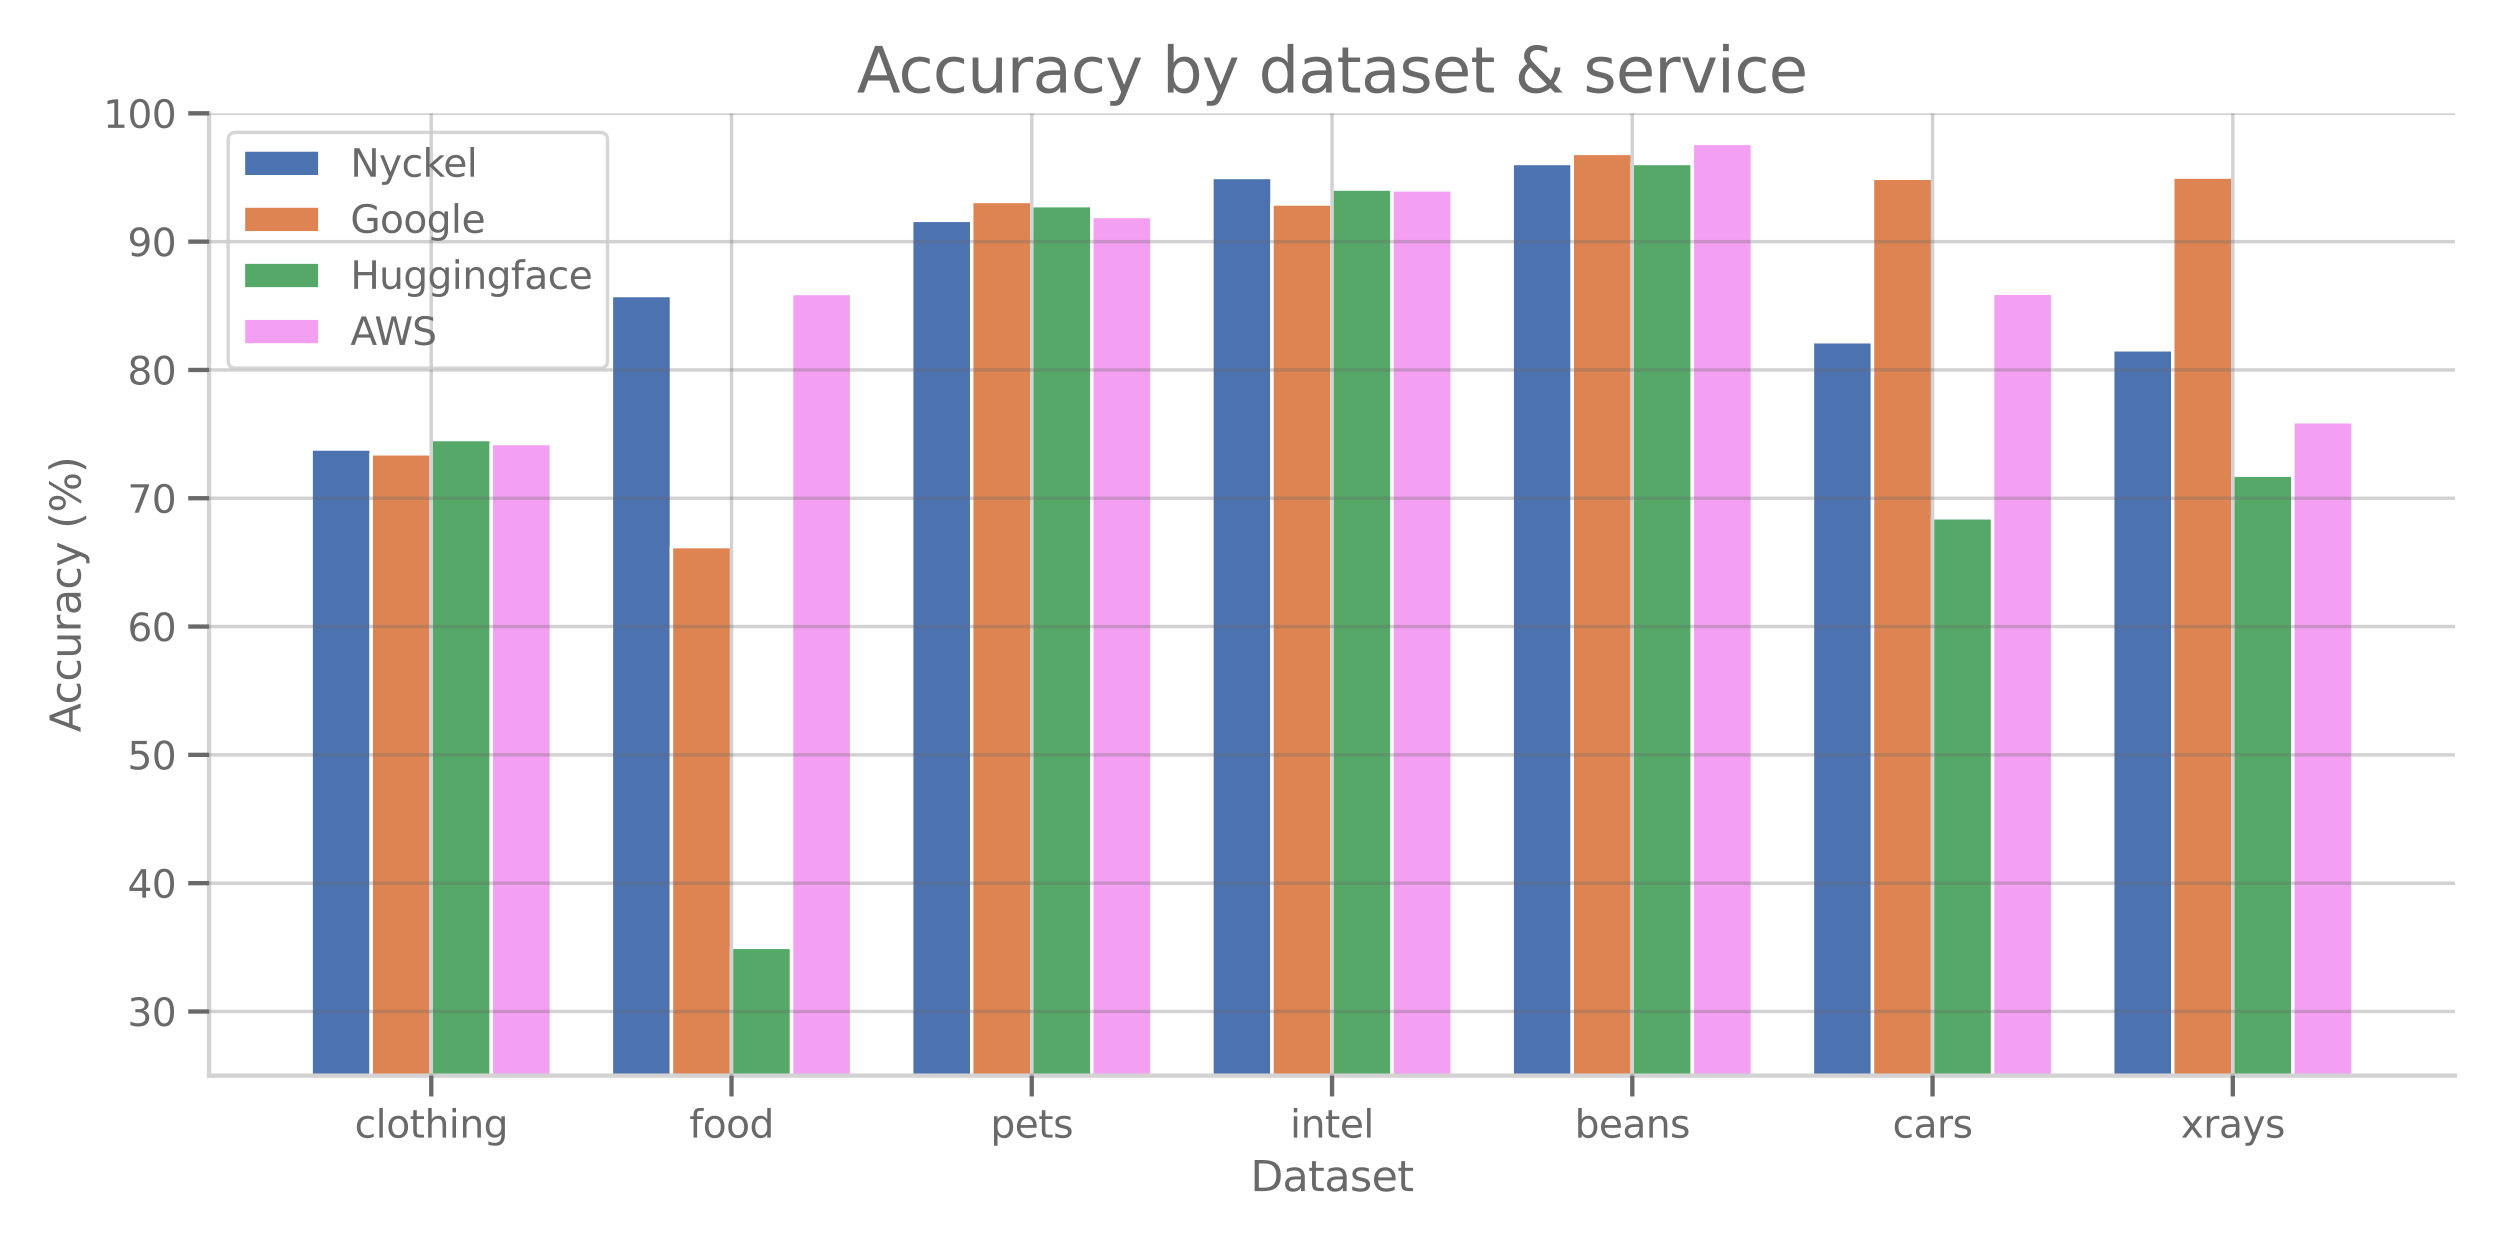 <?xml version="1.0" encoding="utf-8" standalone="no"?>
<!DOCTYPE svg PUBLIC "-//W3C//DTD SVG 1.1//EN"
  "http://www.w3.org/Graphics/SVG/1.1/DTD/svg11.dtd">
<svg xmlns:xlink="http://www.w3.org/1999/xlink" width="720pt" height="360pt" viewBox="0 0 720 360" xmlns="http://www.w3.org/2000/svg" version="1.1">
 <defs>
  <style type="text/css">*{stroke-linejoin: round; stroke-linecap: butt}</style>
 </defs>
 <g id="figure_1">
  <g id="patch_1">
   <path d="M 0 360 
L 720 360 
L 720 0 
L 0 0 
z
" style="fill: #ffffff"/>
  </g>
  <g id="axes_1">
   <g id="patch_2">
    <path d="M 60.21 309.78 
L 707.04 309.78 
L 707.04 32.64 
L 60.21 32.64 
L 60.21 309.78 
z
" style="fill: none"/>
   </g>
   <g id="patch_3">
    <path d="M 89.611 402.16 
L 106.906 402.16 
L 106.906 129.32 
L 89.611 129.32 
z
" clip-path="url(#pc31fbc46ea)" style="fill: #4c72b0; stroke: #ffffff; stroke-linejoin: miter"/>
   </g>
   <g id="patch_4">
    <path d="M 176.086 402.16 
L 193.381 402.16 
L 193.381 85.109 
L 176.086 85.109 
z
" clip-path="url(#pc31fbc46ea)" style="fill: #4c72b0; stroke: #ffffff; stroke-linejoin: miter"/>
   </g>
   <g id="patch_5">
    <path d="M 262.561 402.16 
L 279.855 402.16 
L 279.855 63.459 
L 262.561 63.459 
z
" clip-path="url(#pc31fbc46ea)" style="fill: #4c72b0; stroke: #ffffff; stroke-linejoin: miter"/>
   </g>
   <g id="patch_6">
    <path d="M 349.035 402.16 
L 366.33 402.16 
L 366.33 51.116 
L 349.035 51.116 
z
" clip-path="url(#pc31fbc46ea)" style="fill: #4c72b0; stroke: #ffffff; stroke-linejoin: miter"/>
   </g>
   <g id="patch_7">
    <path d="M 435.51 402.16 
L 452.805 402.16 
L 452.805 47.074 
L 435.51 47.074 
z
" clip-path="url(#pc31fbc46ea)" style="fill: #4c72b0; stroke: #ffffff; stroke-linejoin: miter"/>
   </g>
   <g id="patch_8">
    <path d="M 521.984 402.16 
L 539.279 402.16 
L 539.279 98.425 
L 521.984 98.425 
z
" clip-path="url(#pc31fbc46ea)" style="fill: #4c72b0; stroke: #ffffff; stroke-linejoin: miter"/>
   </g>
   <g id="patch_9">
    <path d="M 608.459 402.16 
L 625.754 402.16 
L 625.754 100.741 
L 608.459 100.741 
z
" clip-path="url(#pc31fbc46ea)" style="fill: #4c72b0; stroke: #ffffff; stroke-linejoin: miter"/>
   </g>
   <g id="patch_10">
    <path d="M 106.906 402.16 
L 124.201 402.16 
L 124.201 130.69 
L 106.906 130.69 
z
" clip-path="url(#pc31fbc46ea)" style="fill: #dd8452; stroke: #ffffff; stroke-linejoin: miter"/>
   </g>
   <g id="patch_11">
    <path d="M 193.381 402.16 
L 210.676 402.16 
L 210.676 157.428 
L 193.381 157.428 
z
" clip-path="url(#pc31fbc46ea)" style="fill: #dd8452; stroke: #ffffff; stroke-linejoin: miter"/>
   </g>
   <g id="patch_12">
    <path d="M 279.855 402.16 
L 297.15 402.16 
L 297.15 58.02 
L 279.855 58.02 
z
" clip-path="url(#pc31fbc46ea)" style="fill: #dd8452; stroke: #ffffff; stroke-linejoin: miter"/>
   </g>
   <g id="patch_13">
    <path d="M 366.33 402.16 
L 383.625 402.16 
L 383.625 58.753 
L 366.33 58.753 
z
" clip-path="url(#pc31fbc46ea)" style="fill: #dd8452; stroke: #ffffff; stroke-linejoin: miter"/>
   </g>
   <g id="patch_14">
    <path d="M 452.805 402.16 
L 470.1 402.16 
L 470.1 44.188 
L 452.805 44.188 
z
" clip-path="url(#pc31fbc46ea)" style="fill: #dd8452; stroke: #ffffff; stroke-linejoin: miter"/>
   </g>
   <g id="patch_15">
    <path d="M 539.279 402.16 
L 556.574 402.16 
L 556.574 51.337 
L 539.279 51.337 
z
" clip-path="url(#pc31fbc46ea)" style="fill: #dd8452; stroke: #ffffff; stroke-linejoin: miter"/>
   </g>
   <g id="patch_16">
    <path d="M 625.754 402.16 
L 643.049 402.16 
L 643.049 50.998 
L 625.754 50.998 
z
" clip-path="url(#pc31fbc46ea)" style="fill: #dd8452; stroke: #ffffff; stroke-linejoin: miter"/>
   </g>
   <g id="patch_17">
    <path d="M 124.201 402.16 
L 141.496 402.16 
L 141.496 126.582 
L 124.201 126.582 
z
" clip-path="url(#pc31fbc46ea)" style="fill: #55a868; stroke: #ffffff; stroke-linejoin: miter"/>
   </g>
   <g id="patch_18">
    <path d="M 210.676 402.16 
L 227.971 402.16 
L 227.971 272.828 
L 210.676 272.828 
z
" clip-path="url(#pc31fbc46ea)" style="fill: #55a868; stroke: #ffffff; stroke-linejoin: miter"/>
   </g>
   <g id="patch_19">
    <path d="M 297.15 402.16 
L 314.445 402.16 
L 314.445 59.229 
L 297.15 59.229 
z
" clip-path="url(#pc31fbc46ea)" style="fill: #55a868; stroke: #ffffff; stroke-linejoin: miter"/>
   </g>
   <g id="patch_20">
    <path d="M 383.625 402.16 
L 400.92 402.16 
L 400.92 54.442 
L 383.625 54.442 
z
" clip-path="url(#pc31fbc46ea)" style="fill: #55a868; stroke: #ffffff; stroke-linejoin: miter"/>
   </g>
   <g id="patch_21">
    <path d="M 470.1 402.16 
L 487.395 402.16 
L 487.395 47.074 
L 470.1 47.074 
z
" clip-path="url(#pc31fbc46ea)" style="fill: #55a868; stroke: #ffffff; stroke-linejoin: miter"/>
   </g>
   <g id="patch_22">
    <path d="M 556.574 402.16 
L 573.869 402.16 
L 573.869 149.135 
L 556.574 149.135 
z
" clip-path="url(#pc31fbc46ea)" style="fill: #55a868; stroke: #ffffff; stroke-linejoin: miter"/>
   </g>
   <g id="patch_23">
    <path d="M 643.049 402.16 
L 660.344 402.16 
L 660.344 136.864 
L 643.049 136.864 
z
" clip-path="url(#pc31fbc46ea)" style="fill: #55a868; stroke: #ffffff; stroke-linejoin: miter"/>
   </g>
   <g id="patch_24">
    <path d="M 141.496 402.16 
L 158.791 402.16 
L 158.791 127.741 
L 141.496 127.741 
z
" clip-path="url(#pc31fbc46ea)" style="fill: #f3a0f2; stroke: #ffffff; stroke-linejoin: miter"/>
   </g>
   <g id="patch_25">
    <path d="M 227.971 402.16 
L 245.266 402.16 
L 245.266 84.519 
L 227.971 84.519 
z
" clip-path="url(#pc31fbc46ea)" style="fill: #f3a0f2; stroke: #ffffff; stroke-linejoin: miter"/>
   </g>
   <g id="patch_26">
    <path d="M 314.445 402.16 
L 331.74 402.16 
L 331.74 62.351 
L 314.445 62.351 
z
" clip-path="url(#pc31fbc46ea)" style="fill: #f3a0f2; stroke: #ffffff; stroke-linejoin: miter"/>
   </g>
   <g id="patch_27">
    <path d="M 400.92 402.16 
L 418.215 402.16 
L 418.215 54.688 
L 400.92 54.688 
z
" clip-path="url(#pc31fbc46ea)" style="fill: #f3a0f2; stroke: #ffffff; stroke-linejoin: miter"/>
   </g>
   <g id="patch_28">
    <path d="M 487.395 402.16 
L 504.689 402.16 
L 504.689 41.301 
L 487.395 41.301 
z
" clip-path="url(#pc31fbc46ea)" style="fill: #f3a0f2; stroke: #ffffff; stroke-linejoin: miter"/>
   </g>
   <g id="patch_29">
    <path d="M 573.869 402.16 
L 591.164 402.16 
L 591.164 84.455 
L 573.869 84.455 
z
" clip-path="url(#pc31fbc46ea)" style="fill: #f3a0f2; stroke: #ffffff; stroke-linejoin: miter"/>
   </g>
   <g id="patch_30">
    <path d="M 660.344 402.16 
L 677.639 402.16 
L 677.639 121.467 
L 660.344 121.467 
z
" clip-path="url(#pc31fbc46ea)" style="fill: #f3a0f2; stroke: #ffffff; stroke-linejoin: miter"/>
   </g>
   <g id="patch_31">
    <path d="M 60.21 309.78 
L 60.21 32.64 
" style="fill: none; stroke: #d3d3d3; stroke-width: 1.25; stroke-linejoin: miter; stroke-linecap: square"/>
   </g>
   <g id="patch_32">
    <path d="M 60.21 309.78 
L 707.04 309.78 
" style="fill: none; stroke: #d3d3d3; stroke-width: 1.25; stroke-linejoin: miter; stroke-linecap: square"/>
   </g>
   <g id="matplotlib.axis_1">
    <g id="xtick_1">
     <g id="line2d_1">
      <path d="M 124.201 309.78 
L 124.201 32.64 
" clip-path="url(#pc31fbc46ea)" style="fill: none; stroke: #696969; stroke-opacity: 0.3; stroke-linecap: round"/>
     </g>
     <g id="line2d_2">
      <defs>
       <path id="m1731abe3a0" d="M 0 0 
L 0 6 
" style="stroke: #696969; stroke-width: 1.25"/>
      </defs>
      <g>
       <use xlink:href="#m1731abe3a0" x="124.201" y="309.78" style="fill: #696969; stroke: #696969; stroke-width: 1.25"/>
      </g>
     </g>
     <g id="text_1">
      <!-- clothing -->
      <g style="fill: #696969" transform="translate(102.137 327.638) scale(0.11 -0.11)">
       <defs>
        <path id="DejaVuSans-63" d="M 3122 3366 
L 3122 2828 
Q 2878 2963 2633 3030 
Q 2388 3097 2138 3097 
Q 1578 3097 1268 2742 
Q 959 2388 959 1747 
Q 959 1106 1268 751 
Q 1578 397 2138 397 
Q 2388 397 2633 464 
Q 2878 531 3122 666 
L 3122 134 
Q 2881 22 2623 -34 
Q 2366 -91 2075 -91 
Q 1284 -91 818 406 
Q 353 903 353 1747 
Q 353 2603 823 3093 
Q 1294 3584 2113 3584 
Q 2378 3584 2631 3529 
Q 2884 3475 3122 3366 
z
" transform="scale(0.016)"/>
        <path id="DejaVuSans-6c" d="M 603 4863 
L 1178 4863 
L 1178 0 
L 603 0 
L 603 4863 
z
" transform="scale(0.016)"/>
        <path id="DejaVuSans-6f" d="M 1959 3097 
Q 1497 3097 1228 2736 
Q 959 2375 959 1747 
Q 959 1119 1226 758 
Q 1494 397 1959 397 
Q 2419 397 2687 759 
Q 2956 1122 2956 1747 
Q 2956 2369 2687 2733 
Q 2419 3097 1959 3097 
z
M 1959 3584 
Q 2709 3584 3137 3096 
Q 3566 2609 3566 1747 
Q 3566 888 3137 398 
Q 2709 -91 1959 -91 
Q 1206 -91 779 398 
Q 353 888 353 1747 
Q 353 2609 779 3096 
Q 1206 3584 1959 3584 
z
" transform="scale(0.016)"/>
        <path id="DejaVuSans-74" d="M 1172 4494 
L 1172 3500 
L 2356 3500 
L 2356 3053 
L 1172 3053 
L 1172 1153 
Q 1172 725 1289 603 
Q 1406 481 1766 481 
L 2356 481 
L 2356 0 
L 1766 0 
Q 1100 0 847 248 
Q 594 497 594 1153 
L 594 3053 
L 172 3053 
L 172 3500 
L 594 3500 
L 594 4494 
L 1172 4494 
z
" transform="scale(0.016)"/>
        <path id="DejaVuSans-68" d="M 3513 2113 
L 3513 0 
L 2938 0 
L 2938 2094 
Q 2938 2591 2744 2837 
Q 2550 3084 2163 3084 
Q 1697 3084 1428 2787 
Q 1159 2491 1159 1978 
L 1159 0 
L 581 0 
L 581 4863 
L 1159 4863 
L 1159 2956 
Q 1366 3272 1645 3428 
Q 1925 3584 2291 3584 
Q 2894 3584 3203 3211 
Q 3513 2838 3513 2113 
z
" transform="scale(0.016)"/>
        <path id="DejaVuSans-69" d="M 603 3500 
L 1178 3500 
L 1178 0 
L 603 0 
L 603 3500 
z
M 603 4863 
L 1178 4863 
L 1178 4134 
L 603 4134 
L 603 4863 
z
" transform="scale(0.016)"/>
        <path id="DejaVuSans-6e" d="M 3513 2113 
L 3513 0 
L 2938 0 
L 2938 2094 
Q 2938 2591 2744 2837 
Q 2550 3084 2163 3084 
Q 1697 3084 1428 2787 
Q 1159 2491 1159 1978 
L 1159 0 
L 581 0 
L 581 3500 
L 1159 3500 
L 1159 2956 
Q 1366 3272 1645 3428 
Q 1925 3584 2291 3584 
Q 2894 3584 3203 3211 
Q 3513 2838 3513 2113 
z
" transform="scale(0.016)"/>
        <path id="DejaVuSans-67" d="M 2906 1791 
Q 2906 2416 2648 2759 
Q 2391 3103 1925 3103 
Q 1463 3103 1205 2759 
Q 947 2416 947 1791 
Q 947 1169 1205 825 
Q 1463 481 1925 481 
Q 2391 481 2648 825 
Q 2906 1169 2906 1791 
z
M 3481 434 
Q 3481 -459 3084 -895 
Q 2688 -1331 1869 -1331 
Q 1566 -1331 1297 -1286 
Q 1028 -1241 775 -1147 
L 775 -588 
Q 1028 -725 1275 -790 
Q 1522 -856 1778 -856 
Q 2344 -856 2625 -561 
Q 2906 -266 2906 331 
L 2906 616 
Q 2728 306 2450 153 
Q 2172 0 1784 0 
Q 1141 0 747 490 
Q 353 981 353 1791 
Q 353 2603 747 3093 
Q 1141 3584 1784 3584 
Q 2172 3584 2450 3431 
Q 2728 3278 2906 2969 
L 2906 3500 
L 3481 3500 
L 3481 434 
z
" transform="scale(0.016)"/>
       </defs>
       <use xlink:href="#DejaVuSans-63"/>
       <use xlink:href="#DejaVuSans-6c" x="54.98"/>
       <use xlink:href="#DejaVuSans-6f" x="82.764"/>
       <use xlink:href="#DejaVuSans-74" x="143.945"/>
       <use xlink:href="#DejaVuSans-68" x="183.154"/>
       <use xlink:href="#DejaVuSans-69" x="246.533"/>
       <use xlink:href="#DejaVuSans-6e" x="274.316"/>
       <use xlink:href="#DejaVuSans-67" x="337.695"/>
      </g>
     </g>
    </g>
    <g id="xtick_2">
     <g id="line2d_3">
      <path d="M 210.676 309.78 
L 210.676 32.64 
" clip-path="url(#pc31fbc46ea)" style="fill: none; stroke: #696969; stroke-opacity: 0.3; stroke-linecap: round"/>
     </g>
     <g id="line2d_4">
      <g>
       <use xlink:href="#m1731abe3a0" x="210.676" y="309.78" style="fill: #696969; stroke: #696969; stroke-width: 1.25"/>
      </g>
     </g>
     <g id="text_2">
      <!-- food -->
      <g style="fill: #696969" transform="translate(198.517 327.638) scale(0.11 -0.11)">
       <defs>
        <path id="DejaVuSans-66" d="M 2375 4863 
L 2375 4384 
L 1825 4384 
Q 1516 4384 1395 4259 
Q 1275 4134 1275 3809 
L 1275 3500 
L 2222 3500 
L 2222 3053 
L 1275 3053 
L 1275 0 
L 697 0 
L 697 3053 
L 147 3053 
L 147 3500 
L 697 3500 
L 697 3744 
Q 697 4328 969 4595 
Q 1241 4863 1831 4863 
L 2375 4863 
z
" transform="scale(0.016)"/>
        <path id="DejaVuSans-64" d="M 2906 2969 
L 2906 4863 
L 3481 4863 
L 3481 0 
L 2906 0 
L 2906 525 
Q 2725 213 2448 61 
Q 2172 -91 1784 -91 
Q 1150 -91 751 415 
Q 353 922 353 1747 
Q 353 2572 751 3078 
Q 1150 3584 1784 3584 
Q 2172 3584 2448 3432 
Q 2725 3281 2906 2969 
z
M 947 1747 
Q 947 1113 1208 752 
Q 1469 391 1925 391 
Q 2381 391 2643 752 
Q 2906 1113 2906 1747 
Q 2906 2381 2643 2742 
Q 2381 3103 1925 3103 
Q 1469 3103 1208 2742 
Q 947 2381 947 1747 
z
" transform="scale(0.016)"/>
       </defs>
       <use xlink:href="#DejaVuSans-66"/>
       <use xlink:href="#DejaVuSans-6f" x="35.205"/>
       <use xlink:href="#DejaVuSans-6f" x="96.387"/>
       <use xlink:href="#DejaVuSans-64" x="157.568"/>
      </g>
     </g>
    </g>
    <g id="xtick_3">
     <g id="line2d_5">
      <path d="M 297.15 309.78 
L 297.15 32.64 
" clip-path="url(#pc31fbc46ea)" style="fill: none; stroke: #696969; stroke-opacity: 0.3; stroke-linecap: round"/>
     </g>
     <g id="line2d_6">
      <g>
       <use xlink:href="#m1731abe3a0" x="297.15" y="309.78" style="fill: #696969; stroke: #696969; stroke-width: 1.25"/>
      </g>
     </g>
     <g id="text_3">
      <!-- pets -->
      <g style="fill: #696969" transform="translate(285.253 327.638) scale(0.11 -0.11)">
       <defs>
        <path id="DejaVuSans-70" d="M 1159 525 
L 1159 -1331 
L 581 -1331 
L 581 3500 
L 1159 3500 
L 1159 2969 
Q 1341 3281 1617 3432 
Q 1894 3584 2278 3584 
Q 2916 3584 3314 3078 
Q 3713 2572 3713 1747 
Q 3713 922 3314 415 
Q 2916 -91 2278 -91 
Q 1894 -91 1617 61 
Q 1341 213 1159 525 
z
M 3116 1747 
Q 3116 2381 2855 2742 
Q 2594 3103 2138 3103 
Q 1681 3103 1420 2742 
Q 1159 2381 1159 1747 
Q 1159 1113 1420 752 
Q 1681 391 2138 391 
Q 2594 391 2855 752 
Q 3116 1113 3116 1747 
z
" transform="scale(0.016)"/>
        <path id="DejaVuSans-65" d="M 3597 1894 
L 3597 1613 
L 953 1613 
Q 991 1019 1311 708 
Q 1631 397 2203 397 
Q 2534 397 2845 478 
Q 3156 559 3463 722 
L 3463 178 
Q 3153 47 2828 -22 
Q 2503 -91 2169 -91 
Q 1331 -91 842 396 
Q 353 884 353 1716 
Q 353 2575 817 3079 
Q 1281 3584 2069 3584 
Q 2775 3584 3186 3129 
Q 3597 2675 3597 1894 
z
M 3022 2063 
Q 3016 2534 2758 2815 
Q 2500 3097 2075 3097 
Q 1594 3097 1305 2825 
Q 1016 2553 972 2059 
L 3022 2063 
z
" transform="scale(0.016)"/>
        <path id="DejaVuSans-73" d="M 2834 3397 
L 2834 2853 
Q 2591 2978 2328 3040 
Q 2066 3103 1784 3103 
Q 1356 3103 1142 2972 
Q 928 2841 928 2578 
Q 928 2378 1081 2264 
Q 1234 2150 1697 2047 
L 1894 2003 
Q 2506 1872 2764 1633 
Q 3022 1394 3022 966 
Q 3022 478 2636 193 
Q 2250 -91 1575 -91 
Q 1294 -91 989 -36 
Q 684 19 347 128 
L 347 722 
Q 666 556 975 473 
Q 1284 391 1588 391 
Q 1994 391 2212 530 
Q 2431 669 2431 922 
Q 2431 1156 2273 1281 
Q 2116 1406 1581 1522 
L 1381 1569 
Q 847 1681 609 1914 
Q 372 2147 372 2553 
Q 372 3047 722 3315 
Q 1072 3584 1716 3584 
Q 2034 3584 2315 3537 
Q 2597 3491 2834 3397 
z
" transform="scale(0.016)"/>
       </defs>
       <use xlink:href="#DejaVuSans-70"/>
       <use xlink:href="#DejaVuSans-65" x="63.477"/>
       <use xlink:href="#DejaVuSans-74" x="125"/>
       <use xlink:href="#DejaVuSans-73" x="164.209"/>
      </g>
     </g>
    </g>
    <g id="xtick_4">
     <g id="line2d_7">
      <path d="M 383.625 309.78 
L 383.625 32.64 
" clip-path="url(#pc31fbc46ea)" style="fill: none; stroke: #696969; stroke-opacity: 0.3; stroke-linecap: round"/>
     </g>
     <g id="line2d_8">
      <g>
       <use xlink:href="#m1731abe3a0" x="383.625" y="309.78" style="fill: #696969; stroke: #696969; stroke-width: 1.25"/>
      </g>
     </g>
     <g id="text_4">
      <!-- intel -->
      <g style="fill: #696969" transform="translate(371.543 327.638) scale(0.11 -0.11)">
       <use xlink:href="#DejaVuSans-69"/>
       <use xlink:href="#DejaVuSans-6e" x="27.783"/>
       <use xlink:href="#DejaVuSans-74" x="91.162"/>
       <use xlink:href="#DejaVuSans-65" x="130.371"/>
       <use xlink:href="#DejaVuSans-6c" x="191.895"/>
      </g>
     </g>
    </g>
    <g id="xtick_5">
     <g id="line2d_9">
      <path d="M 470.1 309.78 
L 470.1 32.64 
" clip-path="url(#pc31fbc46ea)" style="fill: none; stroke: #696969; stroke-opacity: 0.3; stroke-linecap: round"/>
     </g>
     <g id="line2d_10">
      <g>
       <use xlink:href="#m1731abe3a0" x="470.1" y="309.78" style="fill: #696969; stroke: #696969; stroke-width: 1.25"/>
      </g>
     </g>
     <g id="text_5">
      <!-- beans -->
      <g style="fill: #696969" transform="translate(453.502 327.638) scale(0.11 -0.11)">
       <defs>
        <path id="DejaVuSans-62" d="M 3116 1747 
Q 3116 2381 2855 2742 
Q 2594 3103 2138 3103 
Q 1681 3103 1420 2742 
Q 1159 2381 1159 1747 
Q 1159 1113 1420 752 
Q 1681 391 2138 391 
Q 2594 391 2855 752 
Q 3116 1113 3116 1747 
z
M 1159 2969 
Q 1341 3281 1617 3432 
Q 1894 3584 2278 3584 
Q 2916 3584 3314 3078 
Q 3713 2572 3713 1747 
Q 3713 922 3314 415 
Q 2916 -91 2278 -91 
Q 1894 -91 1617 61 
Q 1341 213 1159 525 
L 1159 0 
L 581 0 
L 581 4863 
L 1159 4863 
L 1159 2969 
z
" transform="scale(0.016)"/>
        <path id="DejaVuSans-61" d="M 2194 1759 
Q 1497 1759 1228 1600 
Q 959 1441 959 1056 
Q 959 750 1161 570 
Q 1363 391 1709 391 
Q 2188 391 2477 730 
Q 2766 1069 2766 1631 
L 2766 1759 
L 2194 1759 
z
M 3341 1997 
L 3341 0 
L 2766 0 
L 2766 531 
Q 2569 213 2275 61 
Q 1981 -91 1556 -91 
Q 1019 -91 701 211 
Q 384 513 384 1019 
Q 384 1609 779 1909 
Q 1175 2209 1959 2209 
L 2766 2209 
L 2766 2266 
Q 2766 2663 2505 2880 
Q 2244 3097 1772 3097 
Q 1472 3097 1187 3025 
Q 903 2953 641 2809 
L 641 3341 
Q 956 3463 1253 3523 
Q 1550 3584 1831 3584 
Q 2591 3584 2966 3190 
Q 3341 2797 3341 1997 
z
" transform="scale(0.016)"/>
       </defs>
       <use xlink:href="#DejaVuSans-62"/>
       <use xlink:href="#DejaVuSans-65" x="63.477"/>
       <use xlink:href="#DejaVuSans-61" x="125"/>
       <use xlink:href="#DejaVuSans-6e" x="186.279"/>
       <use xlink:href="#DejaVuSans-73" x="249.658"/>
      </g>
     </g>
    </g>
    <g id="xtick_6">
     <g id="line2d_11">
      <path d="M 556.574 309.78 
L 556.574 32.64 
" clip-path="url(#pc31fbc46ea)" style="fill: none; stroke: #696969; stroke-opacity: 0.3; stroke-linecap: round"/>
     </g>
     <g id="line2d_12">
      <g>
       <use xlink:href="#m1731abe3a0" x="556.574" y="309.78" style="fill: #696969; stroke: #696969; stroke-width: 1.25"/>
      </g>
     </g>
     <g id="text_6">
      <!-- cars -->
      <g style="fill: #696969" transform="translate(545.053 327.638) scale(0.11 -0.11)">
       <defs>
        <path id="DejaVuSans-72" d="M 2631 2963 
Q 2534 3019 2420 3045 
Q 2306 3072 2169 3072 
Q 1681 3072 1420 2755 
Q 1159 2438 1159 1844 
L 1159 0 
L 581 0 
L 581 3500 
L 1159 3500 
L 1159 2956 
Q 1341 3275 1631 3429 
Q 1922 3584 2338 3584 
Q 2397 3584 2469 3576 
Q 2541 3569 2628 3553 
L 2631 2963 
z
" transform="scale(0.016)"/>
       </defs>
       <use xlink:href="#DejaVuSans-63"/>
       <use xlink:href="#DejaVuSans-61" x="54.98"/>
       <use xlink:href="#DejaVuSans-72" x="116.26"/>
       <use xlink:href="#DejaVuSans-73" x="157.373"/>
      </g>
     </g>
    </g>
    <g id="xtick_7">
     <g id="line2d_13">
      <path d="M 643.049 309.78 
L 643.049 32.64 
" clip-path="url(#pc31fbc46ea)" style="fill: none; stroke: #696969; stroke-opacity: 0.3; stroke-linecap: round"/>
     </g>
     <g id="line2d_14">
      <g>
       <use xlink:href="#m1731abe3a0" x="643.049" y="309.78" style="fill: #696969; stroke: #696969; stroke-width: 1.25"/>
      </g>
     </g>
     <g id="text_7">
      <!-- xrays -->
      <g style="fill: #696969" transform="translate(628.042 327.638) scale(0.11 -0.11)">
       <defs>
        <path id="DejaVuSans-78" d="M 3513 3500 
L 2247 1797 
L 3578 0 
L 2900 0 
L 1881 1375 
L 863 0 
L 184 0 
L 1544 1831 
L 300 3500 
L 978 3500 
L 1906 2253 
L 2834 3500 
L 3513 3500 
z
" transform="scale(0.016)"/>
        <path id="DejaVuSans-79" d="M 2059 -325 
Q 1816 -950 1584 -1140 
Q 1353 -1331 966 -1331 
L 506 -1331 
L 506 -850 
L 844 -850 
Q 1081 -850 1212 -737 
Q 1344 -625 1503 -206 
L 1606 56 
L 191 3500 
L 800 3500 
L 1894 763 
L 2988 3500 
L 3597 3500 
L 2059 -325 
z
" transform="scale(0.016)"/>
       </defs>
       <use xlink:href="#DejaVuSans-78"/>
       <use xlink:href="#DejaVuSans-72" x="59.18"/>
       <use xlink:href="#DejaVuSans-61" x="100.293"/>
       <use xlink:href="#DejaVuSans-79" x="161.572"/>
       <use xlink:href="#DejaVuSans-73" x="220.752"/>
      </g>
     </g>
    </g>
    <g id="text_8">
     <!-- Dataset -->
     <g style="fill: #696969" transform="translate(360.129 343.044) scale(0.12 -0.12)">
      <defs>
       <path id="DejaVuSans-44" d="M 1259 4147 
L 1259 519 
L 2022 519 
Q 2988 519 3436 956 
Q 3884 1394 3884 2338 
Q 3884 3275 3436 3711 
Q 2988 4147 2022 4147 
L 1259 4147 
z
M 628 4666 
L 1925 4666 
Q 3281 4666 3915 4102 
Q 4550 3538 4550 2338 
Q 4550 1131 3912 565 
Q 3275 0 1925 0 
L 628 0 
L 628 4666 
z
" transform="scale(0.016)"/>
      </defs>
      <use xlink:href="#DejaVuSans-44"/>
      <use xlink:href="#DejaVuSans-61" x="77.002"/>
      <use xlink:href="#DejaVuSans-74" x="138.281"/>
      <use xlink:href="#DejaVuSans-61" x="177.49"/>
      <use xlink:href="#DejaVuSans-73" x="238.77"/>
      <use xlink:href="#DejaVuSans-65" x="290.869"/>
      <use xlink:href="#DejaVuSans-74" x="352.393"/>
     </g>
    </g>
   </g>
   <g id="matplotlib.axis_2">
    <g id="ytick_1">
     <g id="line2d_15">
      <path d="M 60.21 291.304 
L 707.04 291.304 
" clip-path="url(#pc31fbc46ea)" style="fill: none; stroke: #696969; stroke-opacity: 0.3; stroke-linecap: round"/>
     </g>
     <g id="line2d_16">
      <defs>
       <path id="m5f2c37090d" d="M 0 0 
L -6 0 
" style="stroke: #696969; stroke-width: 1.25"/>
      </defs>
      <g>
       <use xlink:href="#m5f2c37090d" x="60.21" y="291.304" style="fill: #696969; stroke: #696969; stroke-width: 1.25"/>
      </g>
     </g>
     <g id="text_9">
      <!-- 30 -->
      <g style="fill: #696969" transform="translate(36.712 295.483) scale(0.11 -0.11)">
       <defs>
        <path id="DejaVuSans-33" d="M 2597 2516 
Q 3050 2419 3304 2112 
Q 3559 1806 3559 1356 
Q 3559 666 3084 287 
Q 2609 -91 1734 -91 
Q 1441 -91 1130 -33 
Q 819 25 488 141 
L 488 750 
Q 750 597 1062 519 
Q 1375 441 1716 441 
Q 2309 441 2620 675 
Q 2931 909 2931 1356 
Q 2931 1769 2642 2001 
Q 2353 2234 1838 2234 
L 1294 2234 
L 1294 2753 
L 1863 2753 
Q 2328 2753 2575 2939 
Q 2822 3125 2822 3475 
Q 2822 3834 2567 4026 
Q 2313 4219 1838 4219 
Q 1578 4219 1281 4162 
Q 984 4106 628 3988 
L 628 4550 
Q 988 4650 1302 4700 
Q 1616 4750 1894 4750 
Q 2613 4750 3031 4423 
Q 3450 4097 3450 3541 
Q 3450 3153 3228 2886 
Q 3006 2619 2597 2516 
z
" transform="scale(0.016)"/>
        <path id="DejaVuSans-30" d="M 2034 4250 
Q 1547 4250 1301 3770 
Q 1056 3291 1056 2328 
Q 1056 1369 1301 889 
Q 1547 409 2034 409 
Q 2525 409 2770 889 
Q 3016 1369 3016 2328 
Q 3016 3291 2770 3770 
Q 2525 4250 2034 4250 
z
M 2034 4750 
Q 2819 4750 3233 4129 
Q 3647 3509 3647 2328 
Q 3647 1150 3233 529 
Q 2819 -91 2034 -91 
Q 1250 -91 836 529 
Q 422 1150 422 2328 
Q 422 3509 836 4129 
Q 1250 4750 2034 4750 
z
" transform="scale(0.016)"/>
       </defs>
       <use xlink:href="#DejaVuSans-33"/>
       <use xlink:href="#DejaVuSans-30" x="63.623"/>
      </g>
     </g>
    </g>
    <g id="ytick_2">
     <g id="line2d_17">
      <path d="M 60.21 254.352 
L 707.04 254.352 
" clip-path="url(#pc31fbc46ea)" style="fill: none; stroke: #696969; stroke-opacity: 0.3; stroke-linecap: round"/>
     </g>
     <g id="line2d_18">
      <g>
       <use xlink:href="#m5f2c37090d" x="60.21" y="254.352" style="fill: #696969; stroke: #696969; stroke-width: 1.25"/>
      </g>
     </g>
     <g id="text_10">
      <!-- 40 -->
      <g style="fill: #696969" transform="translate(36.712 258.531) scale(0.11 -0.11)">
       <defs>
        <path id="DejaVuSans-34" d="M 2419 4116 
L 825 1625 
L 2419 1625 
L 2419 4116 
z
M 2253 4666 
L 3047 4666 
L 3047 1625 
L 3713 1625 
L 3713 1100 
L 3047 1100 
L 3047 0 
L 2419 0 
L 2419 1100 
L 313 1100 
L 313 1709 
L 2253 4666 
z
" transform="scale(0.016)"/>
       </defs>
       <use xlink:href="#DejaVuSans-34"/>
       <use xlink:href="#DejaVuSans-30" x="63.623"/>
      </g>
     </g>
    </g>
    <g id="ytick_3">
     <g id="line2d_19">
      <path d="M 60.21 217.4 
L 707.04 217.4 
" clip-path="url(#pc31fbc46ea)" style="fill: none; stroke: #696969; stroke-opacity: 0.3; stroke-linecap: round"/>
     </g>
     <g id="line2d_20">
      <g>
       <use xlink:href="#m5f2c37090d" x="60.21" y="217.4" style="fill: #696969; stroke: #696969; stroke-width: 1.25"/>
      </g>
     </g>
     <g id="text_11">
      <!-- 50 -->
      <g style="fill: #696969" transform="translate(36.712 221.579) scale(0.11 -0.11)">
       <defs>
        <path id="DejaVuSans-35" d="M 691 4666 
L 3169 4666 
L 3169 4134 
L 1269 4134 
L 1269 2991 
Q 1406 3038 1543 3061 
Q 1681 3084 1819 3084 
Q 2600 3084 3056 2656 
Q 3513 2228 3513 1497 
Q 3513 744 3044 326 
Q 2575 -91 1722 -91 
Q 1428 -91 1123 -41 
Q 819 9 494 109 
L 494 744 
Q 775 591 1075 516 
Q 1375 441 1709 441 
Q 2250 441 2565 725 
Q 2881 1009 2881 1497 
Q 2881 1984 2565 2268 
Q 2250 2553 1709 2553 
Q 1456 2553 1204 2497 
Q 953 2441 691 2322 
L 691 4666 
z
" transform="scale(0.016)"/>
       </defs>
       <use xlink:href="#DejaVuSans-35"/>
       <use xlink:href="#DejaVuSans-30" x="63.623"/>
      </g>
     </g>
    </g>
    <g id="ytick_4">
     <g id="line2d_21">
      <path d="M 60.21 180.448 
L 707.04 180.448 
" clip-path="url(#pc31fbc46ea)" style="fill: none; stroke: #696969; stroke-opacity: 0.3; stroke-linecap: round"/>
     </g>
     <g id="line2d_22">
      <g>
       <use xlink:href="#m5f2c37090d" x="60.21" y="180.448" style="fill: #696969; stroke: #696969; stroke-width: 1.25"/>
      </g>
     </g>
     <g id="text_12">
      <!-- 60 -->
      <g style="fill: #696969" transform="translate(36.712 184.627) scale(0.11 -0.11)">
       <defs>
        <path id="DejaVuSans-36" d="M 2113 2584 
Q 1688 2584 1439 2293 
Q 1191 2003 1191 1497 
Q 1191 994 1439 701 
Q 1688 409 2113 409 
Q 2538 409 2786 701 
Q 3034 994 3034 1497 
Q 3034 2003 2786 2293 
Q 2538 2584 2113 2584 
z
M 3366 4563 
L 3366 3988 
Q 3128 4100 2886 4159 
Q 2644 4219 2406 4219 
Q 1781 4219 1451 3797 
Q 1122 3375 1075 2522 
Q 1259 2794 1537 2939 
Q 1816 3084 2150 3084 
Q 2853 3084 3261 2657 
Q 3669 2231 3669 1497 
Q 3669 778 3244 343 
Q 2819 -91 2113 -91 
Q 1303 -91 875 529 
Q 447 1150 447 2328 
Q 447 3434 972 4092 
Q 1497 4750 2381 4750 
Q 2619 4750 2861 4703 
Q 3103 4656 3366 4563 
z
" transform="scale(0.016)"/>
       </defs>
       <use xlink:href="#DejaVuSans-36"/>
       <use xlink:href="#DejaVuSans-30" x="63.623"/>
      </g>
     </g>
    </g>
    <g id="ytick_5">
     <g id="line2d_23">
      <path d="M 60.21 143.496 
L 707.04 143.496 
" clip-path="url(#pc31fbc46ea)" style="fill: none; stroke: #696969; stroke-opacity: 0.3; stroke-linecap: round"/>
     </g>
     <g id="line2d_24">
      <g>
       <use xlink:href="#m5f2c37090d" x="60.21" y="143.496" style="fill: #696969; stroke: #696969; stroke-width: 1.25"/>
      </g>
     </g>
     <g id="text_13">
      <!-- 70 -->
      <g style="fill: #696969" transform="translate(36.712 147.675) scale(0.11 -0.11)">
       <defs>
        <path id="DejaVuSans-37" d="M 525 4666 
L 3525 4666 
L 3525 4397 
L 1831 0 
L 1172 0 
L 2766 4134 
L 525 4134 
L 525 4666 
z
" transform="scale(0.016)"/>
       </defs>
       <use xlink:href="#DejaVuSans-37"/>
       <use xlink:href="#DejaVuSans-30" x="63.623"/>
      </g>
     </g>
    </g>
    <g id="ytick_6">
     <g id="line2d_25">
      <path d="M 60.21 106.544 
L 707.04 106.544 
" clip-path="url(#pc31fbc46ea)" style="fill: none; stroke: #696969; stroke-opacity: 0.3; stroke-linecap: round"/>
     </g>
     <g id="line2d_26">
      <g>
       <use xlink:href="#m5f2c37090d" x="60.21" y="106.544" style="fill: #696969; stroke: #696969; stroke-width: 1.25"/>
      </g>
     </g>
     <g id="text_14">
      <!-- 80 -->
      <g style="fill: #696969" transform="translate(36.712 110.723) scale(0.11 -0.11)">
       <defs>
        <path id="DejaVuSans-38" d="M 2034 2216 
Q 1584 2216 1326 1975 
Q 1069 1734 1069 1313 
Q 1069 891 1326 650 
Q 1584 409 2034 409 
Q 2484 409 2743 651 
Q 3003 894 3003 1313 
Q 3003 1734 2745 1975 
Q 2488 2216 2034 2216 
z
M 1403 2484 
Q 997 2584 770 2862 
Q 544 3141 544 3541 
Q 544 4100 942 4425 
Q 1341 4750 2034 4750 
Q 2731 4750 3128 4425 
Q 3525 4100 3525 3541 
Q 3525 3141 3298 2862 
Q 3072 2584 2669 2484 
Q 3125 2378 3379 2068 
Q 3634 1759 3634 1313 
Q 3634 634 3220 271 
Q 2806 -91 2034 -91 
Q 1263 -91 848 271 
Q 434 634 434 1313 
Q 434 1759 690 2068 
Q 947 2378 1403 2484 
z
M 1172 3481 
Q 1172 3119 1398 2916 
Q 1625 2713 2034 2713 
Q 2441 2713 2670 2916 
Q 2900 3119 2900 3481 
Q 2900 3844 2670 4047 
Q 2441 4250 2034 4250 
Q 1625 4250 1398 4047 
Q 1172 3844 1172 3481 
z
" transform="scale(0.016)"/>
       </defs>
       <use xlink:href="#DejaVuSans-38"/>
       <use xlink:href="#DejaVuSans-30" x="63.623"/>
      </g>
     </g>
    </g>
    <g id="ytick_7">
     <g id="line2d_27">
      <path d="M 60.21 69.592 
L 707.04 69.592 
" clip-path="url(#pc31fbc46ea)" style="fill: none; stroke: #696969; stroke-opacity: 0.3; stroke-linecap: round"/>
     </g>
     <g id="line2d_28">
      <g>
       <use xlink:href="#m5f2c37090d" x="60.21" y="69.592" style="fill: #696969; stroke: #696969; stroke-width: 1.25"/>
      </g>
     </g>
     <g id="text_15">
      <!-- 90 -->
      <g style="fill: #696969" transform="translate(36.712 73.771) scale(0.11 -0.11)">
       <defs>
        <path id="DejaVuSans-39" d="M 703 97 
L 703 672 
Q 941 559 1184 500 
Q 1428 441 1663 441 
Q 2288 441 2617 861 
Q 2947 1281 2994 2138 
Q 2813 1869 2534 1725 
Q 2256 1581 1919 1581 
Q 1219 1581 811 2004 
Q 403 2428 403 3163 
Q 403 3881 828 4315 
Q 1253 4750 1959 4750 
Q 2769 4750 3195 4129 
Q 3622 3509 3622 2328 
Q 3622 1225 3098 567 
Q 2575 -91 1691 -91 
Q 1453 -91 1209 -44 
Q 966 3 703 97 
z
M 1959 2075 
Q 2384 2075 2632 2365 
Q 2881 2656 2881 3163 
Q 2881 3666 2632 3958 
Q 2384 4250 1959 4250 
Q 1534 4250 1286 3958 
Q 1038 3666 1038 3163 
Q 1038 2656 1286 2365 
Q 1534 2075 1959 2075 
z
" transform="scale(0.016)"/>
       </defs>
       <use xlink:href="#DejaVuSans-39"/>
       <use xlink:href="#DejaVuSans-30" x="63.623"/>
      </g>
     </g>
    </g>
    <g id="ytick_8">
     <g id="line2d_29">
      <path d="M 60.21 32.64 
L 707.04 32.64 
" clip-path="url(#pc31fbc46ea)" style="fill: none; stroke: #696969; stroke-opacity: 0.3; stroke-linecap: round"/>
     </g>
     <g id="line2d_30">
      <g>
       <use xlink:href="#m5f2c37090d" x="60.21" y="32.64" style="fill: #696969; stroke: #696969; stroke-width: 1.25"/>
      </g>
     </g>
     <g id="text_16">
      <!-- 100 -->
      <g style="fill: #696969" transform="translate(29.714 36.819) scale(0.11 -0.11)">
       <defs>
        <path id="DejaVuSans-31" d="M 794 531 
L 1825 531 
L 1825 4091 
L 703 3866 
L 703 4441 
L 1819 4666 
L 2450 4666 
L 2450 531 
L 3481 531 
L 3481 0 
L 794 0 
L 794 531 
z
" transform="scale(0.016)"/>
       </defs>
       <use xlink:href="#DejaVuSans-31"/>
       <use xlink:href="#DejaVuSans-30" x="63.623"/>
       <use xlink:href="#DejaVuSans-30" x="127.246"/>
      </g>
     </g>
    </g>
    <g id="text_17">
     <!-- Accuracy (%) -->
     <g style="fill: #696969" transform="translate(23.218 210.893) rotate(-90) scale(0.12 -0.12)">
      <defs>
       <path id="DejaVuSans-41" d="M 2188 4044 
L 1331 1722 
L 3047 1722 
L 2188 4044 
z
M 1831 4666 
L 2547 4666 
L 4325 0 
L 3669 0 
L 3244 1197 
L 1141 1197 
L 716 0 
L 50 0 
L 1831 4666 
z
" transform="scale(0.016)"/>
       <path id="DejaVuSans-75" d="M 544 1381 
L 544 3500 
L 1119 3500 
L 1119 1403 
Q 1119 906 1312 657 
Q 1506 409 1894 409 
Q 2359 409 2629 706 
Q 2900 1003 2900 1516 
L 2900 3500 
L 3475 3500 
L 3475 0 
L 2900 0 
L 2900 538 
Q 2691 219 2414 64 
Q 2138 -91 1772 -91 
Q 1169 -91 856 284 
Q 544 659 544 1381 
z
M 1991 3584 
L 1991 3584 
z
" transform="scale(0.016)"/>
       <path id="DejaVuSans-20" transform="scale(0.016)"/>
       <path id="DejaVuSans-28" d="M 1984 4856 
Q 1566 4138 1362 3434 
Q 1159 2731 1159 2009 
Q 1159 1288 1364 580 
Q 1569 -128 1984 -844 
L 1484 -844 
Q 1016 -109 783 600 
Q 550 1309 550 2009 
Q 550 2706 781 3412 
Q 1013 4119 1484 4856 
L 1984 4856 
z
" transform="scale(0.016)"/>
       <path id="DejaVuSans-25" d="M 4653 2053 
Q 4381 2053 4226 1822 
Q 4072 1591 4072 1178 
Q 4072 772 4226 539 
Q 4381 306 4653 306 
Q 4919 306 5073 539 
Q 5228 772 5228 1178 
Q 5228 1588 5073 1820 
Q 4919 2053 4653 2053 
z
M 4653 2450 
Q 5147 2450 5437 2106 
Q 5728 1763 5728 1178 
Q 5728 594 5436 251 
Q 5144 -91 4653 -91 
Q 4153 -91 3862 251 
Q 3572 594 3572 1178 
Q 3572 1766 3864 2108 
Q 4156 2450 4653 2450 
z
M 1428 4353 
Q 1159 4353 1004 4120 
Q 850 3888 850 3481 
Q 850 3069 1003 2837 
Q 1156 2606 1428 2606 
Q 1700 2606 1854 2837 
Q 2009 3069 2009 3481 
Q 2009 3884 1853 4118 
Q 1697 4353 1428 4353 
z
M 4250 4750 
L 4750 4750 
L 1831 -91 
L 1331 -91 
L 4250 4750 
z
M 1428 4750 
Q 1922 4750 2215 4408 
Q 2509 4066 2509 3481 
Q 2509 2891 2217 2550 
Q 1925 2209 1428 2209 
Q 931 2209 642 2551 
Q 353 2894 353 3481 
Q 353 4063 643 4406 
Q 934 4750 1428 4750 
z
" transform="scale(0.016)"/>
       <path id="DejaVuSans-29" d="M 513 4856 
L 1013 4856 
Q 1481 4119 1714 3412 
Q 1947 2706 1947 2009 
Q 1947 1309 1714 600 
Q 1481 -109 1013 -844 
L 513 -844 
Q 928 -128 1133 580 
Q 1338 1288 1338 2009 
Q 1338 2731 1133 3434 
Q 928 4138 513 4856 
z
" transform="scale(0.016)"/>
      </defs>
      <use xlink:href="#DejaVuSans-41"/>
      <use xlink:href="#DejaVuSans-63" x="66.658"/>
      <use xlink:href="#DejaVuSans-63" x="121.639"/>
      <use xlink:href="#DejaVuSans-75" x="176.619"/>
      <use xlink:href="#DejaVuSans-72" x="239.998"/>
      <use xlink:href="#DejaVuSans-61" x="281.111"/>
      <use xlink:href="#DejaVuSans-63" x="342.391"/>
      <use xlink:href="#DejaVuSans-79" x="397.371"/>
      <use xlink:href="#DejaVuSans-20" x="456.551"/>
      <use xlink:href="#DejaVuSans-28" x="488.338"/>
      <use xlink:href="#DejaVuSans-25" x="527.352"/>
      <use xlink:href="#DejaVuSans-29" x="622.371"/>
     </g>
    </g>
   </g>
   <g id="text_18">
    <!-- Accuracy by dataset &amp; service -->
    <g style="fill: #696969" transform="translate(246.767 26.64) scale(0.18 -0.18)">
     <defs>
      <path id="DejaVuSans-26" d="M 1556 2509 
Q 1272 2256 1139 2004 
Q 1006 1753 1006 1478 
Q 1006 1022 1337 719 
Q 1669 416 2169 416 
Q 2466 416 2725 514 
Q 2984 613 3213 813 
L 1556 2509 
z
M 1997 2859 
L 3584 1234 
Q 3769 1513 3872 1830 
Q 3975 2147 3994 2503 
L 4575 2503 
Q 4538 2091 4375 1687 
Q 4213 1284 3922 891 
L 4794 0 
L 4006 0 
L 3559 459 
Q 3234 181 2878 45 
Q 2522 -91 2113 -91 
Q 1359 -91 881 339 
Q 403 769 403 1441 
Q 403 1841 612 2192 
Q 822 2544 1241 2853 
Q 1091 3050 1012 3245 
Q 934 3441 934 3628 
Q 934 4134 1281 4442 
Q 1628 4750 2203 4750 
Q 2463 4750 2720 4694 
Q 2978 4638 3244 4525 
L 3244 3956 
Q 2972 4103 2725 4179 
Q 2478 4256 2266 4256 
Q 1938 4256 1733 4082 
Q 1528 3909 1528 3634 
Q 1528 3475 1620 3314 
Q 1713 3153 1997 2859 
z
" transform="scale(0.016)"/>
      <path id="DejaVuSans-76" d="M 191 3500 
L 800 3500 
L 1894 563 
L 2988 3500 
L 3597 3500 
L 2284 0 
L 1503 0 
L 191 3500 
z
" transform="scale(0.016)"/>
     </defs>
     <use xlink:href="#DejaVuSans-41"/>
     <use xlink:href="#DejaVuSans-63" x="66.658"/>
     <use xlink:href="#DejaVuSans-63" x="121.639"/>
     <use xlink:href="#DejaVuSans-75" x="176.619"/>
     <use xlink:href="#DejaVuSans-72" x="239.998"/>
     <use xlink:href="#DejaVuSans-61" x="281.111"/>
     <use xlink:href="#DejaVuSans-63" x="342.391"/>
     <use xlink:href="#DejaVuSans-79" x="397.371"/>
     <use xlink:href="#DejaVuSans-20" x="456.551"/>
     <use xlink:href="#DejaVuSans-62" x="488.338"/>
     <use xlink:href="#DejaVuSans-79" x="551.814"/>
     <use xlink:href="#DejaVuSans-20" x="610.994"/>
     <use xlink:href="#DejaVuSans-64" x="642.781"/>
     <use xlink:href="#DejaVuSans-61" x="706.258"/>
     <use xlink:href="#DejaVuSans-74" x="767.537"/>
     <use xlink:href="#DejaVuSans-61" x="806.746"/>
     <use xlink:href="#DejaVuSans-73" x="868.025"/>
     <use xlink:href="#DejaVuSans-65" x="920.125"/>
     <use xlink:href="#DejaVuSans-74" x="981.648"/>
     <use xlink:href="#DejaVuSans-20" x="1020.857"/>
     <use xlink:href="#DejaVuSans-26" x="1052.645"/>
     <use xlink:href="#DejaVuSans-20" x="1130.623"/>
     <use xlink:href="#DejaVuSans-73" x="1162.41"/>
     <use xlink:href="#DejaVuSans-65" x="1214.51"/>
     <use xlink:href="#DejaVuSans-72" x="1276.033"/>
     <use xlink:href="#DejaVuSans-76" x="1317.146"/>
     <use xlink:href="#DejaVuSans-69" x="1376.326"/>
     <use xlink:href="#DejaVuSans-63" x="1404.109"/>
     <use xlink:href="#DejaVuSans-65" x="1459.09"/>
    </g>
   </g>
   <g id="legend_1">
    <g id="patch_33">
     <path d="M 67.91 106.024 
L 172.761 106.024 
Q 174.961 106.024 174.961 103.824 
L 174.961 40.34 
Q 174.961 38.14 172.761 38.14 
L 67.91 38.14 
Q 65.71 38.14 65.71 40.34 
L 65.71 103.824 
Q 65.71 106.024 67.91 106.024 
L 67.91 106.024 
z
" style="fill: none; opacity: 0.8; stroke: #cccccc; stroke-linejoin: miter"/>
    </g>
    <g id="patch_34">
     <path d="M 70.11 50.898 
L 92.11 50.898 
L 92.11 43.198 
L 70.11 43.198 
z
" style="fill: #4c72b0; stroke: #ffffff; stroke-linejoin: miter"/>
    </g>
    <g id="text_19">
     <!-- Nyckel -->
     <g style="fill: #696969" transform="translate(100.91 50.898) scale(0.11 -0.11)">
      <defs>
       <path id="DejaVuSans-4e" d="M 628 4666 
L 1478 4666 
L 3547 763 
L 3547 4666 
L 4159 4666 
L 4159 0 
L 3309 0 
L 1241 3903 
L 1241 0 
L 628 0 
L 628 4666 
z
" transform="scale(0.016)"/>
       <path id="DejaVuSans-6b" d="M 581 4863 
L 1159 4863 
L 1159 1991 
L 2875 3500 
L 3609 3500 
L 1753 1863 
L 3688 0 
L 2938 0 
L 1159 1709 
L 1159 0 
L 581 0 
L 581 4863 
z
" transform="scale(0.016)"/>
      </defs>
      <use xlink:href="#DejaVuSans-4e"/>
      <use xlink:href="#DejaVuSans-79" x="74.805"/>
      <use xlink:href="#DejaVuSans-63" x="133.984"/>
      <use xlink:href="#DejaVuSans-6b" x="188.965"/>
      <use xlink:href="#DejaVuSans-65" x="243.25"/>
      <use xlink:href="#DejaVuSans-6c" x="304.773"/>
     </g>
    </g>
    <g id="patch_35">
     <path d="M 70.11 67.044 
L 92.11 67.044 
L 92.11 59.344 
L 70.11 59.344 
z
" style="fill: #dd8452; stroke: #ffffff; stroke-linejoin: miter"/>
    </g>
    <g id="text_20">
     <!-- Google -->
     <g style="fill: #696969" transform="translate(100.91 67.044) scale(0.11 -0.11)">
      <defs>
       <path id="DejaVuSans-47" d="M 3809 666 
L 3809 1919 
L 2778 1919 
L 2778 2438 
L 4434 2438 
L 4434 434 
Q 4069 175 3628 42 
Q 3188 -91 2688 -91 
Q 1594 -91 976 548 
Q 359 1188 359 2328 
Q 359 3472 976 4111 
Q 1594 4750 2688 4750 
Q 3144 4750 3555 4637 
Q 3966 4525 4313 4306 
L 4313 3634 
Q 3963 3931 3569 4081 
Q 3175 4231 2741 4231 
Q 1884 4231 1454 3753 
Q 1025 3275 1025 2328 
Q 1025 1384 1454 906 
Q 1884 428 2741 428 
Q 3075 428 3337 486 
Q 3600 544 3809 666 
z
" transform="scale(0.016)"/>
      </defs>
      <use xlink:href="#DejaVuSans-47"/>
      <use xlink:href="#DejaVuSans-6f" x="77.49"/>
      <use xlink:href="#DejaVuSans-6f" x="138.672"/>
      <use xlink:href="#DejaVuSans-67" x="199.854"/>
      <use xlink:href="#DejaVuSans-6c" x="263.33"/>
      <use xlink:href="#DejaVuSans-65" x="291.113"/>
     </g>
    </g>
    <g id="patch_36">
     <path d="M 70.11 83.19 
L 92.11 83.19 
L 92.11 75.49 
L 70.11 75.49 
z
" style="fill: #55a868; stroke: #ffffff; stroke-linejoin: miter"/>
    </g>
    <g id="text_21">
     <!-- Huggingface -->
     <g style="fill: #696969" transform="translate(100.91 83.19) scale(0.11 -0.11)">
      <defs>
       <path id="DejaVuSans-48" d="M 628 4666 
L 1259 4666 
L 1259 2753 
L 3553 2753 
L 3553 4666 
L 4184 4666 
L 4184 0 
L 3553 0 
L 3553 2222 
L 1259 2222 
L 1259 0 
L 628 0 
L 628 4666 
z
" transform="scale(0.016)"/>
      </defs>
      <use xlink:href="#DejaVuSans-48"/>
      <use xlink:href="#DejaVuSans-75" x="75.195"/>
      <use xlink:href="#DejaVuSans-67" x="138.574"/>
      <use xlink:href="#DejaVuSans-67" x="202.051"/>
      <use xlink:href="#DejaVuSans-69" x="265.527"/>
      <use xlink:href="#DejaVuSans-6e" x="293.311"/>
      <use xlink:href="#DejaVuSans-67" x="356.689"/>
      <use xlink:href="#DejaVuSans-66" x="420.166"/>
      <use xlink:href="#DejaVuSans-61" x="455.371"/>
      <use xlink:href="#DejaVuSans-63" x="516.65"/>
      <use xlink:href="#DejaVuSans-65" x="571.631"/>
     </g>
    </g>
    <g id="patch_37">
     <path d="M 70.11 99.336 
L 92.11 99.336 
L 92.11 91.636 
L 70.11 91.636 
z
" style="fill: #f3a0f2; stroke: #ffffff; stroke-linejoin: miter"/>
    </g>
    <g id="text_22">
     <!-- AWS -->
     <g style="fill: #696969" transform="translate(100.91 99.336) scale(0.11 -0.11)">
      <defs>
       <path id="DejaVuSans-57" d="M 213 4666 
L 850 4666 
L 1831 722 
L 2809 4666 
L 3519 4666 
L 4500 722 
L 5478 4666 
L 6119 4666 
L 4947 0 
L 4153 0 
L 3169 4050 
L 2175 0 
L 1381 0 
L 213 4666 
z
" transform="scale(0.016)"/>
       <path id="DejaVuSans-53" d="M 3425 4513 
L 3425 3897 
Q 3066 4069 2747 4153 
Q 2428 4238 2131 4238 
Q 1616 4238 1336 4038 
Q 1056 3838 1056 3469 
Q 1056 3159 1242 3001 
Q 1428 2844 1947 2747 
L 2328 2669 
Q 3034 2534 3370 2195 
Q 3706 1856 3706 1288 
Q 3706 609 3251 259 
Q 2797 -91 1919 -91 
Q 1588 -91 1214 -16 
Q 841 59 441 206 
L 441 856 
Q 825 641 1194 531 
Q 1563 422 1919 422 
Q 2459 422 2753 634 
Q 3047 847 3047 1241 
Q 3047 1584 2836 1778 
Q 2625 1972 2144 2069 
L 1759 2144 
Q 1053 2284 737 2584 
Q 422 2884 422 3419 
Q 422 4038 858 4394 
Q 1294 4750 2059 4750 
Q 2388 4750 2728 4690 
Q 3069 4631 3425 4513 
z
" transform="scale(0.016)"/>
      </defs>
      <use xlink:href="#DejaVuSans-41"/>
      <use xlink:href="#DejaVuSans-57" x="62.908"/>
      <use xlink:href="#DejaVuSans-53" x="161.785"/>
     </g>
    </g>
   </g>
  </g>
 </g>
 <defs>
  <clipPath id="pc31fbc46ea">
   <rect x="60.21" y="32.64" width="646.83" height="277.14"/>
  </clipPath>
 </defs>
</svg>
